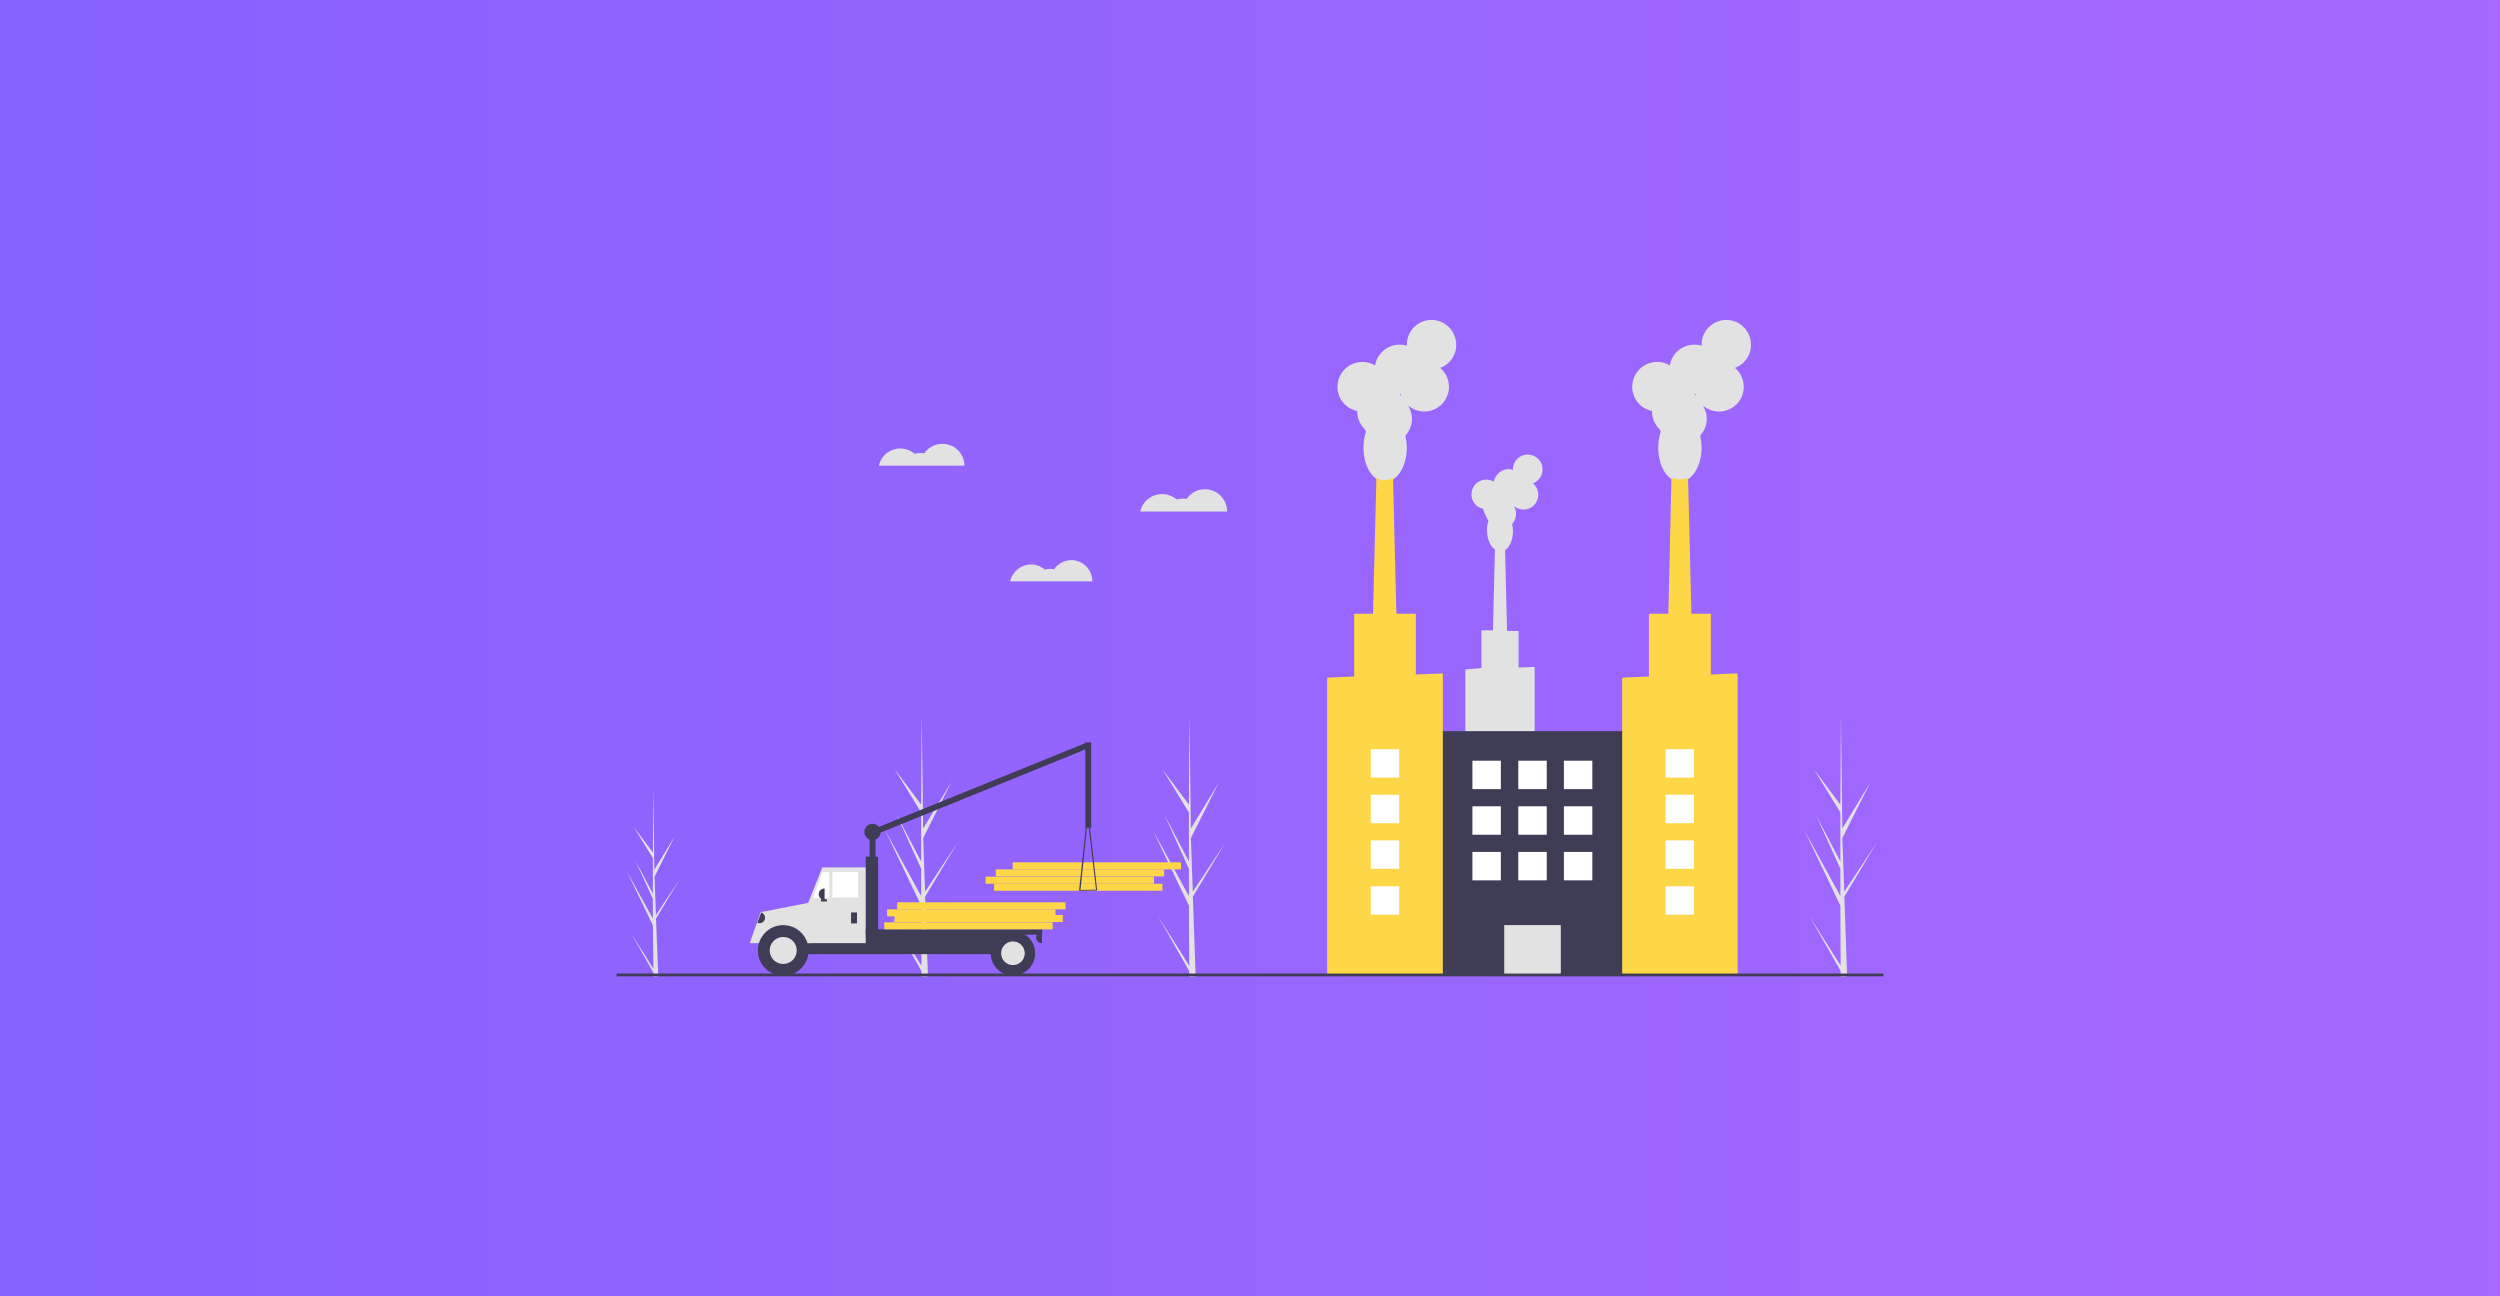 <?xml version="1.0" encoding="utf-8"?>
<!-- Generator: Adobe Illustrator 25.1.0, SVG Export Plug-In . SVG Version: 6.00 Build 0)  -->
<svg version="1.1" id="b6c881ec-80a2-4aeb-a87c-bea63cd39014"
	 xmlns="http://www.w3.org/2000/svg" xmlns:xlink="http://www.w3.org/1999/xlink" x="0px" y="0px" viewBox="0 0 888 460.5"
	 style="enable-background:new 0 0 888 460.5;" xml:space="preserve">
<rect x="0" y="0" width="888" height="460.5" fill="#333333" stroke="none"/>
<style type="text/css">
	.st0{fill:url(#SVGID_1_);}
	.st1{fill:#E2E2E2;}
	.st2{fill:#FDD748;}
	.st3{fill:#3F3D56;}
	.st4{fill:#FFFFFF;}
</style>
<linearGradient id="SVGID_1_" gradientUnits="userSpaceOnUse" x1="-66.126" y1="230.5" x2="954.126" y2="230.5">
	<stop  offset="5.586592e-03" style="stop-color:#8460FE"/>
	<stop  offset="1" style="stop-color:#A96AFF"/>
</linearGradient>
<rect x="-66.1" y="-131.7" class="st0" width="1020.3" height="724.5"/>
<path class="st1" d="M327.3,343l-11.1-17.6l11.1,19.5l0,2c0.8,0,1.6,0,2.3-0.1l-0.9-25.7l0-0.2l0,0l-0.1-2.4l11.6-19.3l-11.6,17.5
	l0,0.5l-0.7-19.5l10-19.9l-10,16.5l-0.5-40.3l0-0.1l0,0.1l-0.2,31.8l-9.5-12.7l9.5,15.5l0,17.4l-8.8-16.8l8.8,19.4l0,9.7l-12.8-23.4
	l12.8,26.8L327.3,343z"/>
<path class="st1" d="M422.4,343l-11.1-17.6l11.1,19.5l0,2c0.8,0,1.6,0,2.3-0.1l-0.9-25.7l0-0.2l0,0l-0.1-2.4l11.6-19.3l-11.6,17.5
	l0,0.5l-0.7-19.5l10-19.9l-10,16.5l-0.5-40.3l0-0.1l0,0.1l-0.2,31.8l-9.5-12.7l9.5,15.5l0,17.4l-8.8-16.8l8.8,19.4l0,9.7l-12.8-23.4
	l12.8,26.8L422.4,343z"/>
<path class="st1" d="M232.1,344.1l-8-12.7l8,14.1l0,1.4c0.6,0,1.1,0,1.7-0.1l-0.7-18.6l0-0.1l0,0l-0.1-1.8l8.4-13.9l-8.4,12.6l0,0.4
	l-0.5-14l7.2-14.4l-7.3,11.9l-0.3-29.1l0-0.1l0,0.1l-0.2,23l-6.9-9.2l6.9,11.2l0,12.6l-6.4-12.1l6.4,14l0,7l-9.3-16.9l9.3,19.3
	L232.1,344.1z"/>
<path class="st1" d="M653.8,343l-11.1-17.6l11.1,19.5l0,2c0.8,0,1.6,0,2.3-0.1l-0.9-25.7l0-0.2l0,0l-0.1-2.4l11.6-19.3l-11.6,17.5
	l0,0.5l-0.7-19.5l10-19.9l-10,16.5l-0.5-40.3l0-0.1l0,0.1l-0.2,31.8l-9.5-12.7l9.5,15.5l0,17.4l-8.8-16.8l8.8,19.4l0,9.7l-12.8-23.4
	l12.8,26.8L653.8,343z"/>
<rect x="353.1" y="313.9" class="st2" width="59.8" height="2.5"/>
<rect x="350.1" y="311.4" class="st2" width="59.8" height="2.5"/>
<rect x="353.7" y="308.8" class="st2" width="59.8" height="2.5"/>
<rect x="359.7" y="306.3" class="st2" width="59.8" height="2.5"/>
<rect x="308.9" y="295.1" class="st3" width="2.1" height="14.7"/>
<rect x="306.2" y="279.2" transform="matrix(0.927 -0.376 0.376 0.927 -79.885 151.325)" class="st3" width="82.9" height="2.1"/>
<rect x="270.4" y="324.8" class="st3" width="18.1" height="7.1"/>
<rect x="272.1" y="331" class="st3" width="89.1" height="7.9"/>
<polygon class="st1" points="286.7,335 308.1,335 308.1,308.1 292.1,308.1 286.7,321.6 "/>
<rect x="295.7" y="309.7" class="st4" width="9.1" height="9.1"/>
<polygon class="st4" points="288.8,319 294.6,319 294.6,309.8 292.1,309.8 "/>
<rect x="302.3" y="324.1" class="st3" width="2.1" height="3.9"/>
<path class="st3" d="M292.9,319.6h-0.1c-1.1,0-2-0.9-2-2l0,0c0-1.1,0.9-2,2-2h0.1l0,0V319.6L292.9,319.6z"/>
<path class="st3" d="M370.1,335H370c-1.1,0-2-0.9-2-2l0,0c0-1.1,0.9-2,2-2h0.1l0,0V335L370.1,335z"/>
<path class="st1" d="M278.4,331c-3.1,0-6.1,1.5-8,4h-4.1l3.9-11l18.4-3.6l-0.5,14.6h-1.8C284.5,332.5,281.6,331,278.4,331z"/>
<circle class="st3" cx="278.2" cy="337.6" r="9"/>
<circle class="st1" cx="278.2" cy="337.6" r="4.8"/>
<circle class="st3" cx="359.8" cy="338.6" r="7.9"/>
<circle class="st1" cx="359.8" cy="338.6" r="4.2"/>
<rect x="307.5" y="304.3" class="st3" width="4.4" height="31.5"/>
<rect x="307.5" y="330.1" class="st3" width="62.7" height="1.9"/>
<rect x="291.6" y="319.4" class="st3" width="2.1" height="0.8"/>
<path class="st3" d="M383.4,316.4c0,0-0.1-0.1-0.1-0.2l2.9-27.1c0-0.1,0.1-0.2,0.2-0.2h0c0.1,0,0.2,0.1,0.2,0.2l3.1,27
	c0,0.1-0.1,0.2-0.2,0.2c0,0,0,0,0,0l-6,0.1h0C383.5,316.5,383.4,316.5,383.4,316.4z M386.4,291.1l-2.6,25l5.5-0.1L386.4,291.1z"/>
<path class="st3" d="M270.4,324.1L270.4,324.1c1.1,0.4,1.6,1.6,1.2,2.6l0,0c-0.4,1-1.5,1.5-2.5,1.1l-0.1,0l0,0L270.4,324.1
	L270.4,324.1z"/>
<rect x="385.5" y="263.7" class="st3" width="2.1" height="30.3"/>
<circle class="st3" cx="309.9" cy="295.5" r="2.9"/>
<rect x="314.1" y="327.6" class="st2" width="59.8" height="2.5"/>
<rect x="317.7" y="325" class="st2" width="59.8" height="2.5"/>
<rect x="315.1" y="323" class="st2" width="59.8" height="2.5"/>
<rect x="318.7" y="320.5" class="st2" width="59.8" height="2.5"/>
<path class="st1" d="M412.8,175.5c1.9,0,3.7,0.7,5.2,1.9c1.1-0.3,2.3-0.4,3.5-0.2c2.5-3.6,7.4-4.5,11-2c2.1,1.5,3.4,3.9,3.4,6.5H405
	C405.8,178.1,409,175.5,412.8,175.5z"/>
<path class="st1" d="M366.2,200.5c1.8,0,3.5,0.6,4.9,1.8c1.1-0.3,2.2-0.3,3.3-0.1c2.4-3.4,7-4.3,10.4-1.9c2,1.4,3.2,3.7,3.2,6.2
	h-29.2C359.6,203,362.7,200.5,366.2,200.5z"/>
<path class="st1" d="M319.8,159.3c1.9,0,3.7,0.7,5.1,1.9c1.1-0.3,2.3-0.4,3.4-0.2c2.4-3.5,7.3-4.4,10.9-2c2.1,1.5,3.4,3.9,3.4,6.4
	h-30.4C312.9,161.9,316.1,159.3,319.8,159.3z"/>
<path class="st1" d="M520.5,237.8v63.3h24.6v-64.2l-5.7,0.2v-13h-4.1l-0.7-28.7c1.7-1.1,2.8-3.7,2.8-6.7c0-0.9-0.1-1.7-0.3-2.6
	c1.6-1.8,1.9-4.4,0.6-6.4c2.2,1.9,5.5,1.7,7.4-0.5c1.9-2.2,1.7-5.5-0.5-7.4c0,0-0.1-0.1-0.1-0.1c2.7-1,4.1-4,3.1-6.8
	c-1-2.7-4-4.1-6.8-3.1c-2.1,0.8-3.4,2.7-3.4,4.9c0,0.1,0,0.2,0,0.2c-2.8-0.9-5.7,0.7-6.6,3.5c-0.1,0.2-0.1,0.5-0.2,0.7
	c-2.5-1.5-5.7-0.7-7.2,1.8c-1.5,2.5-0.7,5.7,1.8,7.2c0.5,0.3,1,0.5,1.6,0.6c0,0,0,0.1,0,0.1c0.5,1.5,1.1,2.9,1.9,4.3
	c-0.4,1.1-0.6,2.3-0.5,3.4c0,3,1.2,5.6,2.8,6.7l-0.7,28.7h-4.1v13.4L520.5,237.8z M535.9,177.4L535.9,177.4c0.1,0,0.2,0,0.2,0
	c0,0.2,0.1,0.3,0.2,0.5C536.2,177.7,536,177.5,535.9,177.4L535.9,177.4z"/>
<rect x="507" y="259.7" class="st3" width="74.7" height="86.4"/>
<rect x="534.3" y="328.6" class="st1" width="20.1" height="17.6"/>
<path class="st1" d="M482.1,146c0,0.1,0,0.1,0,0.2c0,2.4,1,4.6,2.7,6.3c0.1,0.3,0.3,0.6,0.4,0.8c-0.6,1.8-0.9,3.8-0.9,5.7
	c0,6.7,3.4,12.1,7.7,12.1s7.7-5.4,7.7-12.1c0-1.4-0.2-2.9-0.5-4.3c2.7-2.9,3.1-7.3,0.9-10.7c3.7,3.2,9.2,2.8,12.4-0.8
	c3.2-3.7,2.8-9.2-0.8-12.4c-0.1-0.1-0.1-0.1-0.2-0.1c4.6-1.7,6.9-6.7,5.2-11.3s-6.7-6.9-11.3-5.2c-3.5,1.3-5.7,4.6-5.7,8.2
	c0,0.1,0,0.3,0,0.4c-4.6-1.4-9.6,1.2-11,5.8c-0.1,0.4-0.2,0.8-0.3,1.2c-4.2-2.5-9.6-1.1-12.1,3.1c-2.5,4.2-1.1,9.6,3.1,12.1
	C480.2,145.4,481.1,145.8,482.1,146z M497.1,139.9c0.1,0,0.3,0,0.4,0c0.1,0.3,0.2,0.5,0.3,0.8C497.5,140.4,497.3,140.2,497.1,139.9
	L497.1,139.9z"/>
<path class="st2" d="M487.6,231.2h8.8L496,218v0l-1.2-48.3c-1.8,1.1-4.1,1.1-5.9,0l-1.2,48.3v0L487.6,231.2z"/>
<polygon class="st2" points="471.4,240.7 471.4,346.2 512.5,346.2 512.5,239.2 502.9,239.6 502.9,218 481,218 481,240.3 "/>
<path class="st1" d="M586.8,146c0,0.1,0,0.1,0,0.2c0,2.4,1,4.6,2.7,6.3c0.1,0.3,0.3,0.6,0.4,0.8c-0.6,1.8-0.9,3.8-0.9,5.7
	c0,6.7,3.4,12.1,7.7,12.1c4.2,0,7.7-5.4,7.7-12.1c0-1.4-0.2-2.9-0.5-4.3c2.7-2.9,3.1-7.3,0.9-10.7c3.7,3.2,9.2,2.8,12.4-0.8
	s2.8-9.2-0.8-12.4c-0.1-0.1-0.1-0.1-0.2-0.1c4.6-1.7,6.9-6.7,5.2-11.3c-1.7-4.6-6.7-6.9-11.3-5.2c-3.5,1.3-5.7,4.6-5.7,8.2
	c0,0.1,0,0.3,0,0.4c-4.6-1.4-9.6,1.2-11,5.8c-0.1,0.4-0.2,0.8-0.3,1.2c-4.2-2.5-9.6-1.1-12.1,3.1c-2.5,4.2-1.1,9.6,3.1,12.1
	C585,145.4,585.9,145.8,586.8,146z M601.8,139.9c0.1,0,0.3,0,0.4,0c0.1,0.3,0.2,0.5,0.3,0.8C602.3,140.4,602.1,140.2,601.8,139.9
	L601.8,139.9z"/>
<path class="st2" d="M592.3,231.2h8.8l-1.5-61.5c-1.9,0.7-4,0.7-5.9,0L592.3,231.2z"/>
<polygon class="st2" points="576.2,240.7 576.2,346.2 617.2,346.2 617.2,239.2 613.9,239.3 607.7,239.6 607.7,218 585.7,218 
	585.7,240.3 "/>
<rect x="555.5" y="270.2" class="st4" width="10.1" height="10.1"/>
<rect x="539.3" y="270.2" class="st4" width="10.1" height="10.1"/>
<rect x="523" y="270.2" class="st4" width="10.1" height="10.1"/>
<rect x="555.5" y="286.4" class="st4" width="10.1" height="10.1"/>
<rect x="539.3" y="286.4" class="st4" width="10.1" height="10.1"/>
<rect x="523" y="286.4" class="st4" width="10.1" height="10.1"/>
<rect x="555.5" y="302.6" class="st4" width="10.1" height="10.1"/>
<rect x="539.3" y="302.6" class="st4" width="10.1" height="10.1"/>
<rect x="523" y="302.6" class="st4" width="10.1" height="10.1"/>
<rect x="486.9" y="266.1" class="st4" width="10.1" height="10.1"/>
<rect x="486.9" y="282.3" class="st4" width="10.1" height="10.1"/>
<rect x="486.9" y="298.5" class="st4" width="10.1" height="10.1"/>
<rect x="486.9" y="314.8" class="st4" width="10.1" height="10.1"/>
<rect x="591.6" y="266.1" class="st4" width="10.1" height="10.1"/>
<rect x="591.6" y="282.3" class="st4" width="10.1" height="10.1"/>
<rect x="591.6" y="298.5" class="st4" width="10.1" height="10.1"/>
<rect x="591.6" y="314.8" class="st4" width="10.1" height="10.1"/>
<rect x="219" y="345.8" class="st3" width="450" height="1"/>
</svg>
